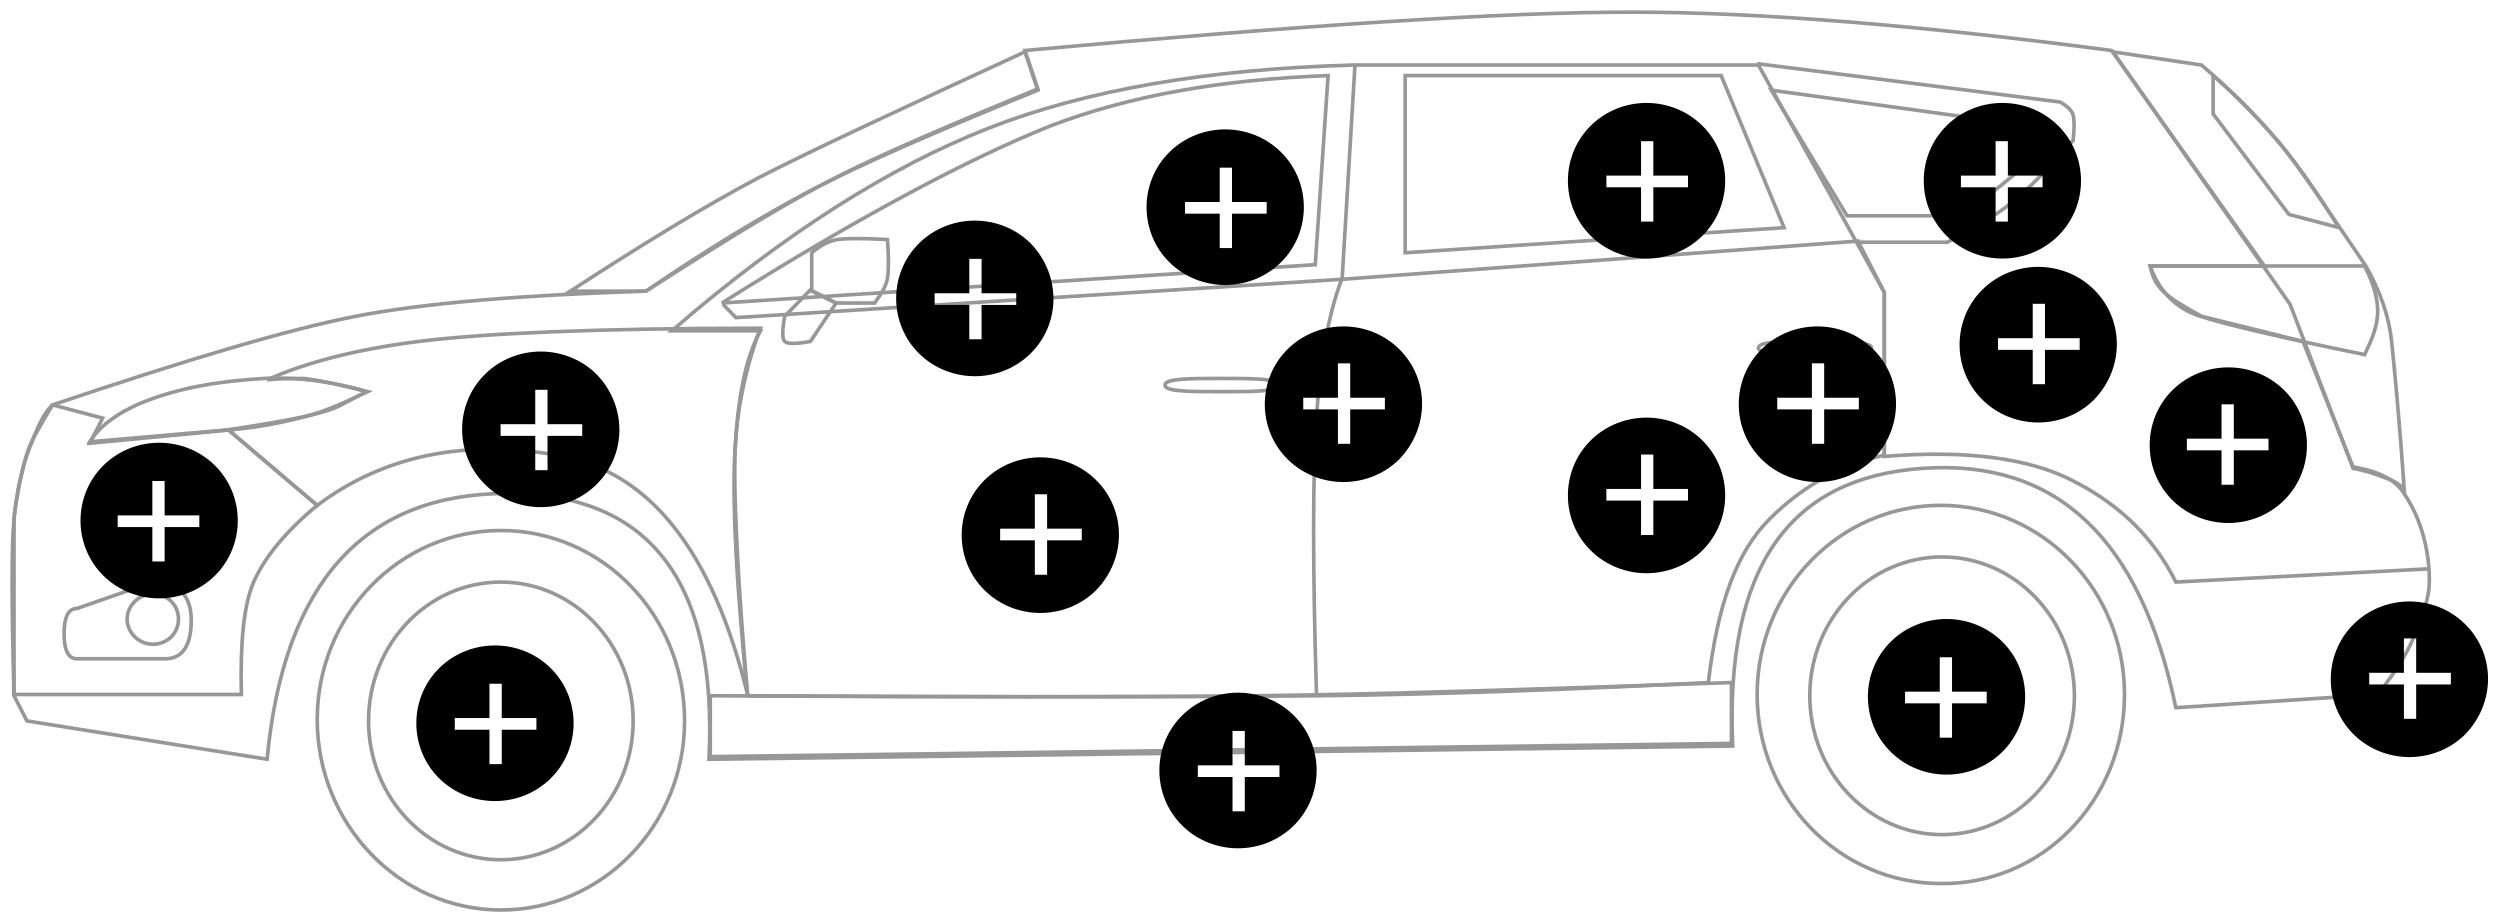 <svg width="206" height="76" viewBox="0 0 206 76" fill="none" xmlns="http://www.w3.org/2000/svg">
<g id="tchekVehiclePatternLeft">
<g id="gauche">
<path id="Path-28" d="M4.329 33.364L8.457 34.454L7.399 36.524L18.83 35.434L26.133 41.645C23.381 43.933 21.793 46.004 20.946 47.856C20.1 49.708 19.782 52.868 19.888 57.227L1.154 57.227L1.154 42.626C1.472 40.229 1.895 38.485 2.213 37.396C2.53 36.415 3.271 35.108 4.329 33.364Z" stroke="#979797" stroke-width="0.3"/>
<path id="Path-29" d="M4.334 33.361C15.341 29.656 23.703 27.15 29.312 26.061C34.922 24.971 42.965 24.317 53.232 23.991C60.006 19.632 65.192 16.472 68.896 14.62C72.495 12.768 78.104 10.37 85.513 7.32L84.455 4.16C107.21 2.089 123.827 1 134.411 1C144.995 1 158.225 2.089 173.995 4.16L186.59 21.92L177.171 21.92C177.382 22.901 177.7 23.446 178.229 23.991C178.758 24.535 179.817 25.189 181.404 26.061L189.765 28.131L193.893 38.482C196.01 38.809 197.386 39.572 198.021 40.553C199.079 42.078 199.926 44.148 200.138 46.763C200.349 49.378 199.714 50.032 199.079 51.993C198.656 53.301 197.598 55.153 195.904 57.223L179.287 58.313C176.43 44.475 169.55 37.828 158.437 38.591C147.324 39.354 142.138 46.872 142.773 61.473L58.418 62.562C59.159 47.962 53.55 40.661 41.801 40.661C30.053 40.661 23.385 47.962 22.009 62.562L2.217 59.403L1.159 57.332C0.947 49.814 0.947 44.911 1.159 42.732C1.37 40.553 1.794 38.7 2.217 37.502C2.958 35.431 3.593 34.015 4.334 33.361Z" stroke="#979797" stroke-width="0.3"/>
<path id="Oval" d="M175.059 57.222C175.059 48.614 168.286 41.641 159.924 41.641C151.563 41.641 144.789 48.614 144.789 57.222C144.789 65.83 151.563 72.803 159.924 72.803C168.286 72.912 175.059 65.939 175.059 57.222Z" stroke="#979797" stroke-width="0.3"/>
<path id="Oval_1_" d="M170.93 57.333C170.93 51.013 166.061 45.892 160.028 45.892C153.996 45.892 149.127 51.013 149.127 57.333C149.127 63.652 153.996 68.773 160.028 68.773C166.061 68.773 170.93 63.652 170.93 57.333Z" stroke="#979797" stroke-width="0.3"/>
<path id="Oval_2_" d="M56.409 59.403C56.409 50.686 49.635 43.713 41.274 43.713C32.912 43.713 26.139 50.686 26.139 59.294C26.139 67.902 32.912 74.984 41.274 74.984C49.635 74.984 56.409 68.011 56.409 59.403Z" stroke="#979797" stroke-width="0.3"/>
<path id="Oval_3_" d="M52.172 59.403C52.172 53.083 47.303 47.962 41.271 47.962C35.238 47.962 30.369 53.083 30.369 59.403C30.369 65.723 35.238 70.844 41.271 70.844C47.303 70.844 52.172 65.723 52.172 59.403Z" stroke="#979797" stroke-width="0.3"/>
<path id="Path-30" d="M12.584 47.962C14.701 47.962 15.759 49.051 15.759 51.121C15.759 53.192 15.018 54.281 13.643 54.281L6.34 54.281C5.599 54.281 5.281 53.519 5.281 52.211C5.281 50.904 5.599 50.141 6.34 50.141L12.584 47.962Z" stroke="#979797" stroke-width="0.3"/>
<path id="Oval_4_" d="M14.706 51.016C14.706 49.817 13.754 48.945 12.589 48.945C11.425 48.945 10.473 49.926 10.473 51.016C10.473 52.105 11.425 53.086 12.589 53.086C13.754 53.086 14.706 52.214 14.706 51.016Z" stroke="#979797" stroke-width="0.3"/>
<path id="Path-99" d="M7.396 36.406C8.137 35.208 9.513 34.118 11.524 33.246C14.699 31.939 18.086 31.394 21.897 31.176C24.437 31.067 27.189 31.394 30.258 32.266C30.258 32.266 29.517 32.593 28.141 33.355C26.765 34.118 23.696 34.663 18.721 35.426L7.396 36.406Z" stroke="#979797" stroke-width="0.3"/>
<path id="Path-32" d="M22.013 31.294C25.188 29.878 29.316 28.788 34.502 28.134C39.688 27.48 49.108 27.044 62.656 27.044C61.28 30.749 60.539 34.563 60.539 38.485C60.539 42.408 60.856 48.728 61.597 57.227C58.739 45.459 53.553 38.812 45.933 37.505C38.312 36.197 31.645 37.505 26.141 41.645L18.838 35.434C21.378 35.217 23.389 34.781 25.082 34.345C26.776 33.909 28.469 33.146 30.269 32.275C27.728 31.621 26.035 31.294 25.082 31.185C24.236 31.185 23.177 31.185 22.013 31.294Z" stroke="#979797" stroke-width="0.3"/>
<path id="Rectangle" d="M58.527 57.332L58.527 62.344L142.67 61.254L142.67 56.242C126.582 56.787 113.458 57.223 103.192 57.332C92.925 57.441 78.002 57.441 58.527 57.332Z" stroke="#979797" stroke-width="0.3"/>
<path id="Path-33" d="M140.766 56.243C129.759 56.788 118.963 57.223 108.485 57.332C98.007 57.441 82.343 57.441 61.598 57.332C60.751 48.724 60.328 42.187 60.54 37.611C60.751 33.034 61.386 29.547 62.657 27.259L55.353 27.259C64.667 19.196 73.346 13.748 81.39 10.588C89.434 7.428 99.489 5.685 111.555 5.358L144.894 5.358L155.266 24.099L155.266 37.502C151.88 38.264 148.704 39.899 145.847 42.732C142.989 45.565 141.507 50.032 140.766 56.243Z" stroke="#979797" stroke-width="0.3"/>
<path id="Path-34" d="M108.48 57.227C108.163 46.875 108.163 39.248 108.48 34.345C108.798 29.442 109.539 25.628 110.597 22.904L111.656 5.252" stroke="#979797" stroke-width="0.3"/>
<path id="Path-35" d="M153.252 19.852L110.599 23.012L60.642 26.172L59.584 25.082" stroke="#979797" stroke-width="0.3"/>
<path id="Vector_14" d="M59.478 24.969L108.377 21.809L109.435 6.228C100.65 6.554 93.136 7.862 86.573 10.368C80.011 12.983 70.909 17.777 59.478 24.969Z" stroke="#979797" stroke-width="0.3"/>
<path id="Vector_15" d="M115.785 20.828L147.008 18.758L141.822 6.227L115.785 6.227L115.785 20.828Z" stroke="#979797" stroke-width="0.3"/>
<path id="Vector_16" d="M68.896 24.969L72.071 24.969C72.706 24.097 73.023 23.552 73.129 22.898C73.235 22.245 73.235 21.264 73.129 19.739C71.013 19.63 69.742 19.63 69.002 19.739C68.261 19.848 67.52 20.283 66.885 20.828L66.885 23.988L68.896 24.969Z" stroke="#979797" stroke-width="0.3"/>
<path id="Path-38" d="M64.659 26.063C64.447 27.262 64.447 27.916 64.659 28.133C64.87 28.351 65.611 28.351 66.776 28.133L68.892 24.974L66.776 23.884L64.659 26.063Z" stroke="#979797" stroke-width="0.3"/>
<path id="Vector_17" d="M100.651 32.273C103.297 32.273 105.308 32.273 105.308 31.729C105.308 31.184 103.191 31.184 100.651 31.184C98.111 31.184 95.994 31.184 95.994 31.729C95.994 32.273 98.005 32.273 100.651 32.273Z" stroke="#979797" stroke-width="0.3"/>
<path id="Vector_18" d="M149.551 29.219C152.197 29.219 154.208 29.219 154.208 28.674C154.208 28.129 152.092 28.129 149.551 28.129C146.905 28.129 144.895 28.129 144.895 28.674C144.895 29.219 147.011 29.219 149.551 29.219Z" stroke="#979797" stroke-width="0.3"/>
<path id="Path-41" d="M193.894 38.594L188.707 25.083L174.102 4.271L181.405 5.361C183.945 7.54 185.956 9.61 187.649 11.572C189.342 13.533 191.671 17.129 194.952 21.923C196.116 23.993 196.857 26.063 197.069 28.134C197.28 30.204 197.704 34.344 198.127 40.664C198.127 40.337 197.81 39.901 197.069 39.575C196.222 39.248 195.164 38.812 193.894 38.594Z" stroke="#979797" stroke-width="0.3"/>
<path id="Path-96" d="M194.845 29.219C195.374 28.129 195.798 27.148 195.904 26.059C196.009 24.969 195.692 23.553 194.845 21.918L177.17 21.918C177.911 23.989 179.287 25.405 181.298 26.059C183.309 26.713 187.86 27.802 194.845 29.219Z" stroke="#979797" stroke-width="0.3"/>
<path id="Path-95" d="M182.361 6.227L182.361 9.387L188.606 17.668L192.734 18.758C190.829 15.707 189.135 13.31 187.547 11.457C185.96 9.605 184.266 7.862 182.361 6.227Z" stroke="#979797" stroke-width="0.3"/>
<path id="Path-94" d="M46.988 23.992L53.233 23.992C58.313 20.506 62.864 17.781 66.78 15.711C70.696 13.641 76.941 10.917 85.514 7.43L84.456 4.27C74.295 8.956 66.992 12.333 62.547 14.622C58.207 16.91 53.021 20.07 46.988 23.992Z" stroke="#979797" stroke-width="0.3"/>
<path id="Path-44" d="M200.143 46.871L179.293 47.961C177.494 44.365 174.742 41.641 170.932 39.68C167.227 37.719 161.935 37.065 155.267 37.61L155.267 24.099L153.15 19.958L160.453 19.958C162.782 18.759 164.369 17.779 165.64 16.798C166.91 15.818 168.603 14.074 170.826 11.568C170.932 10.588 170.932 9.934 170.826 9.498C170.72 9.062 170.296 8.735 169.767 8.408L144.789 5.248" stroke="#979797" stroke-width="0.3"/>
<path id="Vector_19" d="M152.198 17.781L161.617 17.781C164.158 15.929 165.851 14.512 166.804 13.641C167.333 13.096 167.862 12.551 168.92 11.57C169.661 10.808 169.026 10.372 167.227 10.372L145.953 7.43L152.198 17.781Z" stroke="#979797" stroke-width="0.3"/>
</g>
<g id="Group_20">
<path id="PRCAVG" d="M12.584 39.134L12.054 39.134L12.054 39.679L12.054 41.967L9.726 41.967L9.197 41.967L9.197 42.512L9.197 43.384L9.197 43.929L9.726 43.929L12.054 43.929L12.054 46.217L12.054 46.762L12.584 46.762L13.536 46.762L14.065 46.762L14.065 46.217L14.065 43.929L16.394 43.929L16.923 43.929L16.923 43.384L16.923 42.512L16.923 41.967L16.394 41.967L14.065 41.967L14.065 39.679L14.065 39.134L13.536 39.134L12.584 39.134ZM17.346 47.089C15.018 49.377 11.208 49.377 8.879 47.089C6.551 44.8 6.551 40.987 8.879 38.699C11.208 36.41 15.018 36.41 17.346 38.699C19.675 40.987 19.675 44.8 17.346 47.089Z" fill="black" stroke="black"/>
</g>
<g id="Group_22">
<path id="BDCG" d="M101.588 59.728L101.059 59.728L101.059 60.273L101.059 62.561L98.73 62.561L98.201 62.561L98.201 63.106L98.201 63.978L98.201 64.522L98.73 64.522L101.059 64.522L101.059 66.811L101.059 67.355L101.588 67.355L102.54 67.355L103.07 67.355L103.07 66.811L103.07 64.522L105.398 64.522L105.927 64.522L105.927 63.978L105.927 63.106L105.927 62.561L105.398 62.561L103.07 62.561L103.07 60.273L103.07 59.728L102.54 59.728L101.588 59.728ZM106.245 67.682C103.916 69.971 100.106 69.971 97.778 67.682C95.449 65.394 95.449 61.581 97.778 59.292C100.106 57.004 103.916 57.004 106.245 59.292C108.573 61.581 108.573 65.394 106.245 67.682Z" fill="black" stroke="black"/>
</g>
<g id="Group_21">
<path id="AILAVG" d="M44.135 31.619L43.605 31.619L43.605 32.164L43.605 34.452L41.277 34.452L40.748 34.452L40.748 34.997L40.748 35.868L40.748 36.413L41.277 36.413L43.605 36.413L43.605 38.701L43.605 39.246L44.135 39.246L45.087 39.246L45.617 39.246L45.617 38.701L45.617 36.413L47.945 36.413L48.474 36.413L48.474 35.868L48.474 34.997L48.474 34.452L47.945 34.452L45.617 34.452L45.617 32.164L45.617 31.619L45.087 31.619L44.135 31.619ZM48.792 39.573C46.463 41.861 42.653 41.861 40.325 39.573C37.996 37.285 37.996 33.471 40.325 31.183C42.653 28.895 46.463 28.895 48.792 31.183C51.12 33.58 51.12 37.285 48.792 39.573Z" fill="black" stroke="black"/>
</g>
<g id="Group_36">
<path id="PRCARG" d="M198.111 52.104L197.582 52.104L197.582 52.648L197.582 54.937L195.254 54.937L194.724 54.937L194.724 55.481L194.724 56.353L194.724 56.898L195.254 56.898L197.582 56.898L197.582 59.186L197.582 59.731L198.111 59.731L199.064 59.731L199.593 59.731L199.593 59.186L199.593 56.898L201.922 56.898L202.451 56.898L202.451 56.353L202.451 55.481L202.451 54.937L201.922 54.937L199.593 54.937L199.593 52.648L199.593 52.104L199.064 52.104L198.111 52.104ZM202.768 60.167C200.44 62.455 196.63 62.455 194.301 60.167C191.973 57.879 191.973 54.065 194.301 51.777C196.63 49.489 200.44 49.489 202.768 51.777C205.097 54.065 205.097 57.77 202.768 60.167Z" fill="black" stroke="black"/>
</g>
<g id="Group_44">
<path id="RTRG" d="M79.9 20.83L79.371 20.83L79.371 21.375L79.371 23.663L77.043 23.663L76.513 23.663L76.513 24.207L76.513 25.079L76.513 25.624L77.043 25.624L79.371 25.624L79.371 27.912L79.371 28.457L79.9 28.457L80.853 28.457L81.382 28.457L81.382 27.912L81.382 25.624L83.711 25.624L84.24 25.624L84.24 25.079L84.24 24.207L84.24 23.663L83.711 23.663L81.382 23.663L81.382 21.375L81.382 20.83L80.853 20.83L79.9 20.83ZM84.557 28.784C82.229 31.072 78.419 31.072 76.09 28.784C73.762 26.496 73.762 22.682 76.09 20.394C78.419 18.106 82.229 18.106 84.557 20.394C86.886 22.791 86.886 26.496 84.557 28.784Z" fill="black" stroke="black"/>
</g>
<g id="Group_45">
<path id="VTRAVG" d="M100.533 13.314L100.004 13.314L100.004 13.859L100.004 16.147L97.675 16.147L97.146 16.147L97.146 16.692L97.146 17.564L97.146 18.108L97.675 18.108L100.004 18.108L100.004 20.397L100.004 20.941L100.533 20.941L101.486 20.941L102.015 20.941L102.015 20.397L102.015 18.108L104.343 18.108L104.873 18.108L104.873 17.564L104.873 16.692L104.873 16.147L104.343 16.147L102.015 16.147L102.015 13.859L102.015 13.314L101.486 13.314L100.533 13.314V13.314ZM105.19 21.268C102.862 23.556 99.051 23.556 96.723 21.268C94.394 18.98 94.394 15.166 96.723 12.878C99.051 10.59 102.862 10.59 105.19 12.878C107.519 15.166 107.519 18.98 105.19 21.268Z" fill="black" stroke="black"/>
</g>
<g id="Group_46">
<path id="VTRARG" d="M135.252 11.134L134.723 11.134L134.723 11.679L134.723 13.967L132.394 13.967L131.865 13.967L131.865 14.512L131.865 15.384L131.865 15.929L132.394 15.929L134.723 15.929L134.723 18.217L134.723 18.762L135.252 18.762L136.204 18.762L136.734 18.762L136.734 18.217L136.734 15.929L139.062 15.929L139.591 15.929L139.591 15.384L139.591 14.512L139.591 13.967L139.062 13.967L136.734 13.967L136.734 11.679L136.734 11.134L136.204 11.134L135.252 11.134V11.134ZM139.909 19.089C137.58 21.377 133.77 21.377 131.442 19.089C129.113 16.8 129.113 12.987 131.442 10.699C133.77 8.41 137.58 8.41 139.909 10.699C142.237 12.987 142.237 16.8 139.909 19.089Z" fill="black" stroke="black"/>
</g>
<g id="Group_40">
<path id="CSTARG" d="M164.466 11.134L163.937 11.134L163.937 11.679L163.937 13.967L161.609 13.967L161.08 13.967L161.08 14.512L161.08 15.384L161.08 15.929L161.609 15.929L163.937 15.929L163.937 18.217L163.937 18.762L164.466 18.762L165.419 18.762L165.948 18.762L165.948 18.217L165.948 15.929L168.277 15.929L168.806 15.929L168.806 15.384L168.806 14.512L168.806 13.967L168.277 13.967L165.948 13.967L165.948 11.679L165.948 11.134L165.419 11.134L164.466 11.134V11.134ZM169.229 19.089C166.901 21.377 163.09 21.377 160.762 19.089C158.434 16.8 158.434 12.987 160.762 10.699C163.09 8.41 166.901 8.41 169.229 10.699C171.558 12.987 171.558 16.8 169.229 19.089Z" fill="black" stroke="black"/>
</g>
<g id="Group_31">
<path id="AILARG" d="M167.525 24.533L166.996 24.533L166.996 25.078L166.996 27.366L164.668 27.366L164.138 27.366L164.138 27.911L164.138 28.783L164.138 29.328L164.668 29.328L166.996 29.328L166.996 31.616L166.996 32.16L167.525 32.16L168.478 32.16L169.007 32.16L169.007 31.616L169.007 29.328L171.336 29.328L171.865 29.328L171.865 28.783L171.865 27.911L171.865 27.366L171.336 27.366L169.007 27.366L169.007 25.078L169.007 24.533L168.478 24.533L167.525 24.533ZM172.182 32.596C169.854 34.885 166.044 34.885 163.715 32.596C161.387 30.308 161.387 26.495 163.715 24.206C166.044 21.918 169.854 21.918 172.182 24.206C174.511 26.495 174.511 30.199 172.182 32.596Z" fill="black" stroke="black"/>
</g>
<g id="Group_52">
<path id="TRP" d="M183.084 32.815L182.554 32.815L182.554 33.359L182.554 35.648L180.226 35.648L179.697 35.648L179.697 36.192L179.697 37.064L179.697 37.609L180.226 37.609L182.554 37.609L182.554 39.897L182.554 40.442L183.084 40.442L184.036 40.442L184.565 40.442L184.565 39.897L184.565 37.609L186.894 37.609L187.423 37.609L187.423 37.064L187.423 36.192L187.423 35.648L186.894 35.648L184.565 35.648L184.565 33.359L184.565 32.815L184.036 32.815L183.084 32.815ZM187.846 40.878C185.518 43.166 181.708 43.166 179.379 40.878C177.051 38.59 177.051 34.776 179.379 32.488C181.708 30.2 185.518 30.2 187.846 32.488C190.175 34.776 190.175 38.59 187.846 40.878Z" fill="black" stroke="black"/>
</g>
<g id="Group_32">
<path id="PRTARG" d="M135.252 36.955L134.723 36.955L134.723 37.5L134.723 39.788L132.394 39.788L131.865 39.788L131.865 40.333L131.865 41.205L131.865 41.749L132.394 41.749L134.723 41.749L134.723 44.038L134.723 44.582L135.252 44.582L136.204 44.582L136.734 44.582L136.734 44.038L136.734 41.749L139.062 41.749L139.591 41.749L139.591 41.205L139.591 40.333L139.591 39.788L139.062 39.788L136.734 39.788L136.734 37.5L136.734 36.955L136.204 36.955L135.252 36.955ZM139.909 45.018C137.58 47.306 133.77 47.306 131.442 45.018C129.113 42.73 129.113 38.916 131.442 36.628C133.77 34.34 137.58 34.34 139.909 36.628C142.237 38.916 142.237 42.73 139.909 45.018Z" fill="black" stroke="black"/>
</g>
<g id="Group_33">
<path id="PGNAVG" d="M110.275 29.439L109.746 29.439L109.746 29.984L109.746 32.273L107.418 32.273L106.888 32.273L106.888 32.817L106.888 33.689L106.888 34.234L107.418 34.234L109.746 34.234L109.746 36.522L109.746 37.067L110.275 37.067L111.228 37.067L111.757 37.067L111.757 36.522L111.757 34.234L114.086 34.234L114.615 34.234L114.615 33.689L114.615 32.817L114.615 32.273L114.086 32.273L111.757 32.273L111.757 29.984L111.757 29.439L111.228 29.439L110.275 29.439ZM114.932 37.503C112.604 39.791 108.794 39.791 106.465 37.503C104.137 35.215 104.137 31.401 106.465 29.113C108.794 26.825 112.604 26.825 114.932 29.113C117.261 31.401 117.261 35.105 114.932 37.503Z" fill="black" stroke="black"/>
</g>
<g id="Group_35">
<path id="PGNARG" d="M149.33 29.439L148.801 29.439L148.801 29.984L148.801 32.273L146.472 32.273L145.943 32.273L145.943 32.817L145.943 33.689L145.943 34.234L146.472 34.234L148.801 34.234L148.801 36.522L148.801 37.067L149.33 37.067L150.283 37.067L150.812 37.067L150.812 36.522L150.812 34.234L153.14 34.234L153.669 34.234L153.669 33.689L153.669 32.817L153.669 32.273L153.14 32.273L150.812 32.273L150.812 29.984L150.812 29.439L150.177 29.439L149.33 29.439ZM153.987 37.503C151.659 39.791 147.848 39.791 145.52 37.503C143.191 35.215 143.191 31.401 145.52 29.113C147.848 26.825 151.659 26.825 153.987 29.113C156.315 31.401 156.315 35.105 153.987 37.503Z" fill="black" stroke="black"/>
</g>
<g id="Group_34">
<path id="PRTAVG" d="M85.299 40.229L84.77 40.229L84.77 40.773L84.77 43.062L82.441 43.062L81.912 43.062L81.912 43.606L81.912 44.478L81.912 45.023L82.441 45.023L84.77 45.023L84.77 47.311L84.77 47.856L85.299 47.856L86.251 47.856L86.781 47.856L86.781 47.311L86.781 45.023L89.109 45.023L89.638 45.023L89.638 44.478L89.638 43.606L89.638 43.062L89.109 43.062L86.781 43.062L86.781 40.773L86.781 40.229L86.251 40.229L85.299 40.229ZM89.956 48.292C87.627 50.58 83.817 50.58 81.489 48.292C79.16 46.004 79.16 42.19 81.489 39.902C83.817 37.614 87.627 37.614 89.956 39.902C92.284 42.19 92.284 45.895 89.956 48.292Z" fill="black" stroke="black"/>
</g>
<g id="Group_28">
<path id="ROUAVG" d="M40.361 55.838L39.832 55.838L39.832 56.382L39.832 58.67L37.504 58.67L36.974 58.67L36.974 59.215L36.974 60.087L36.974 60.632L37.504 60.632L39.832 60.632L39.832 62.92L39.832 63.465L40.361 63.465L41.314 63.465L41.843 63.465L41.843 62.92L41.843 60.632L44.172 60.632L44.701 60.632L44.701 60.087L44.701 59.215L44.701 58.67L44.172 58.67L41.843 58.67L41.843 56.382L41.843 55.838L41.314 55.838L40.361 55.838ZM45.018 63.792C42.69 66.08 38.88 66.08 36.551 63.792C34.223 61.504 34.223 57.69 36.551 55.402C38.88 53.114 42.69 53.114 45.018 55.402C47.347 57.69 47.347 61.504 45.018 63.792Z" fill="black" stroke="black"/>
</g>
<g id="Group_26">
<path id="ROUARG" d="M159.865 53.658L159.336 53.658L159.336 54.203L159.336 56.491L157.007 56.491L156.478 56.491L156.478 57.036L156.478 57.907L156.478 58.452L157.007 58.452L159.336 58.452L159.336 60.74L159.336 61.285L159.865 61.285L160.817 61.285L161.347 61.285L161.347 60.74L161.347 58.452L163.675 58.452L164.204 58.452L164.204 57.907L164.204 57.036L164.204 56.491L163.675 56.491L161.347 56.491L161.347 54.203L161.347 53.658L160.817 53.658L159.865 53.658ZM164.628 61.612C162.299 63.9 158.489 63.9 156.16 61.612C153.832 59.324 153.832 55.51 156.16 53.222C158.489 50.934 162.299 50.934 164.628 53.222C166.956 55.51 166.956 59.324 164.628 61.612Z" fill="black" stroke="black"/>
</g>
</g>
</svg>
